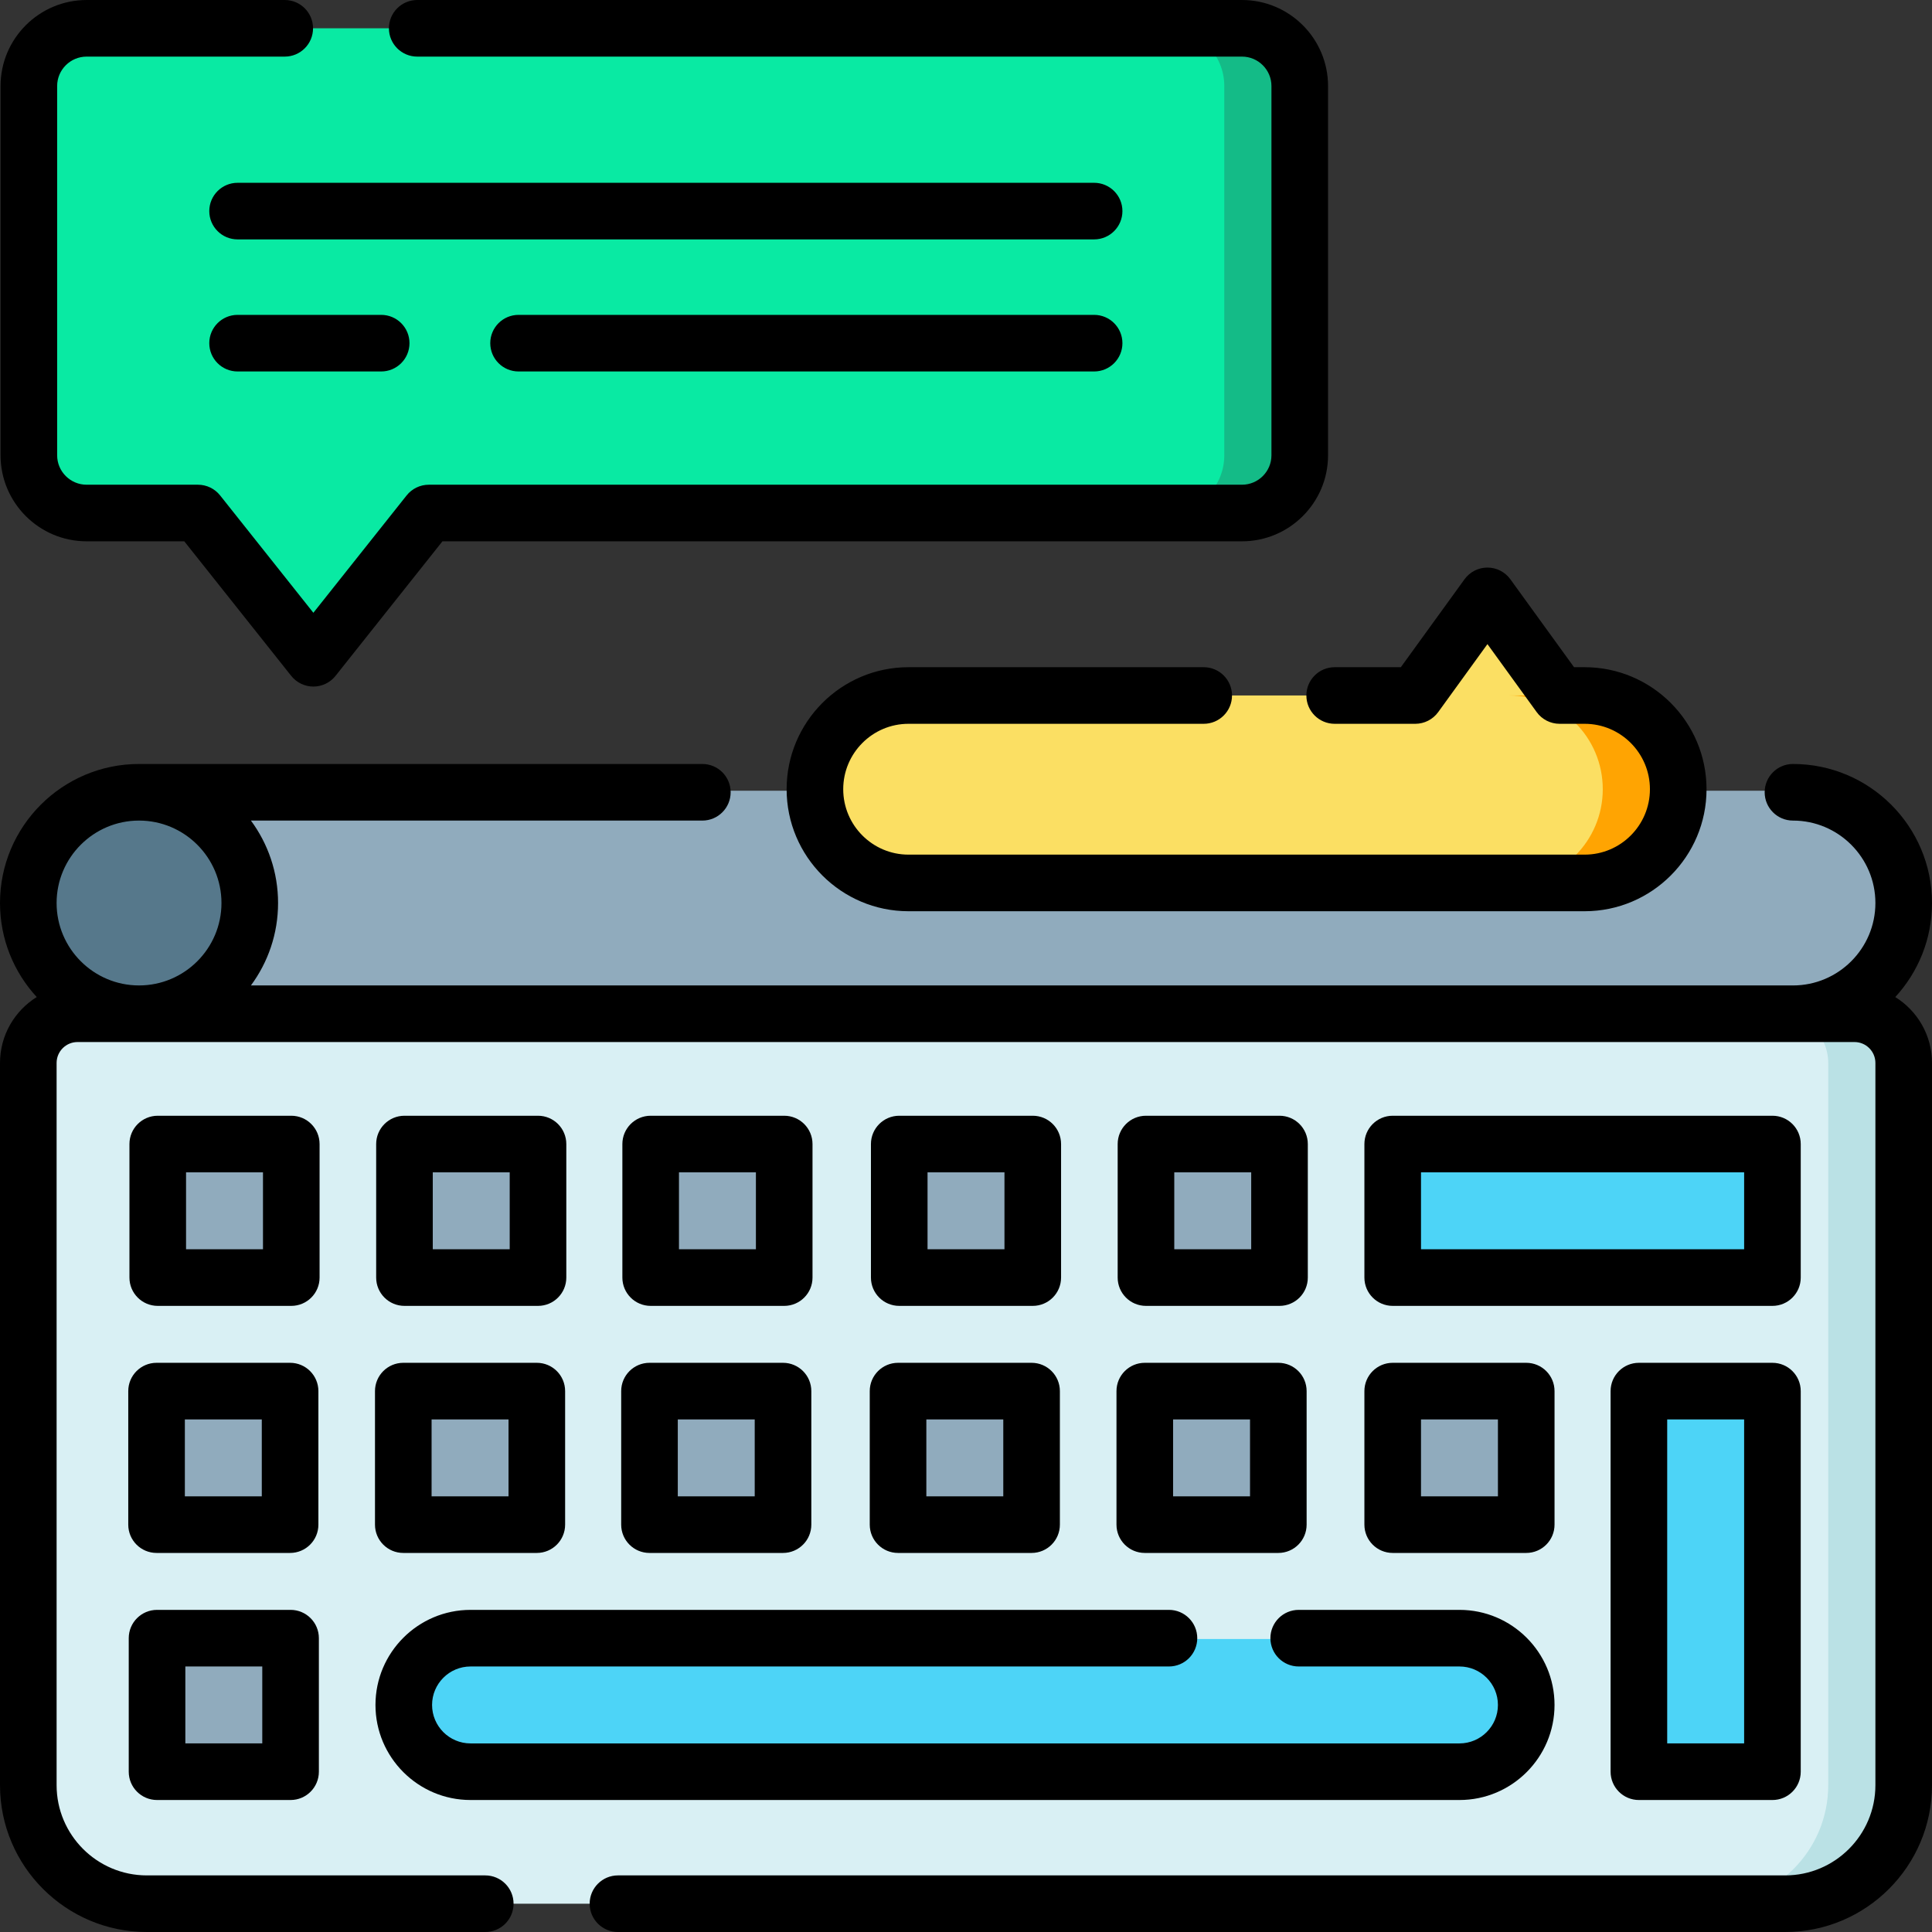 <svg id="Layer_1" enable-background="new 0 0 512 512" height="512" viewBox="0 0 512 512" width="512" xmlns="http://www.w3.org/2000/svg"><rect x="0" y="0" width="512" height="512" fill="#333333" stroke="none"/><g><path d="m475.156 209.556h-438.31v68.69l438.31-10c16.207 0 29.345-13.138 29.345-29.345-.001-16.206-13.139-29.345-29.345-29.345z" fill="#90abbd"/><g><path d="m504.501 281.69v191.4c0 17.35-14.07 31.41-31.41 31.41h-434.19c-17.34 0-31.4-14.06-31.4-31.41v-191.4c0-7.2 5.83-13.04 13.04-13.04h470.91c7.21 0 13.05 5.84 13.05 13.04z" fill="#d9f0f4"/><path d="m504.501 281.69v191.4c0 17.35-14.07 31.41-31.41 31.41h-20.001c17.35 0 31.41-14.06 31.41-31.41v-191.4c0-7.2-5.84-13.04-13.04-13.04h19.991c7.21 0 13.05 5.84 13.05 13.04z" fill="#bae1e5"/><g><g fill="#90abbd"><path d="m42.514 303.408h35.388v35.388h-35.388z"/><path d="m239.016 303.408h35.388v35.388h-35.388z"/><path d="m173.145 303.408h35.388v35.388h-35.388z"/><path d="m107.899 303.408h35.388v35.388h-35.388z"/><path d="m304.404 303.408h35.388v35.388h-35.388z"/><path d="m42.199 368.883h35.388v35.388h-35.388z"/><path d="m238.702 368.883h35.388v35.388h-35.388z"/><path d="m172.831 368.883h35.388v35.388h-35.388z"/><path d="m107.585 368.883h35.388v35.388h-35.388z"/><path d="m42.328 434.357h35.388v35.388h-35.388z"/></g><path d="m405.181 452.05c0 9.77-7.93 17.7-17.7 17.7h-262.07c-4.89 0-9.32-1.98-12.52-5.19-3.2-3.2-5.18-7.62-5.18-12.51 0-9.77 7.92-17.69 17.7-17.69h262.07c4.89 0 9.31 1.98 12.51 5.18 3.21 3.2 5.19 7.62 5.19 12.51z" fill="#4dd4f7"/><path d="m304.09 368.883h35.388v35.388h-35.388z" fill="#90abbd"/><path d="m369.79 368.883h35.388v35.388h-35.388z" fill="#90abbd"/><path d="m435.035 368.883h35.388v100.863h-35.388z" fill="#4dd4f7"/><path d="m369.79 303.408h100.634v35.388h-100.634z" fill="#4dd4f7"/></g></g><circle cx="36.845" cy="238.901" fill="#56788b" r="29.345"/><g><path d="m344.45 22.8v97.86c0 8.44-6.86 15.29-15.32 15.29h-215.5l-30.58 38.5-30.59-38.5h-29.5c-8.46 0-15.32-6.85-15.32-15.29v-97.86c0-8.45 6.86-15.3 15.32-15.3h306.17c8.46 0 15.32 6.85 15.32 15.3z" fill="#09eaa3"/><path d="m344.45 22.8v97.86c0 8.44-6.86 15.29-15.32 15.29h-20c8.46 0 15.32-6.85 15.32-15.29v-97.86c0-8.45-6.86-15.3-15.32-15.3h20c8.46 0 15.32 6.85 15.32 15.3z" fill="#14bb87"/></g><g><path d="m444.75 209.151c0-13.72-11.1-24.84-24.8-24.84h-6.639l-19.12-26.4-19.13 26.4h-134.296c-13.69 0-24.8 11.12-24.8 24.84 0 13.71 11.11 24.83 24.8 24.83h179.185c13.7 0 24.8-11.12 24.8-24.83z" fill="#fbdf63"/><path d="m444.75 209.151c0-13.72-11.1-24.84-24.8-24.84h-20c13.7 0 24.8 11.12 24.8 24.84 0 13.71-11.1 24.83-24.8 24.83h20c13.7 0 24.8-11.12 24.8-24.83z" fill="#ffa402"/></g></g><g><path d="m502.267 264.231c6.04-6.565 9.733-15.321 9.733-24.924 0-20.316-16.528-36.845-36.845-36.845-4.143 0-7.5 3.358-7.5 7.5s3.357 7.5 7.5 7.5c12.045 0 21.845 9.799 21.845 21.845s-9.8 21.845-21.845 21.845h-408.657c4.518-6.117 7.192-13.674 7.192-21.845s-2.674-15.728-7.192-21.845h119.63c4.143 0 7.5-3.358 7.5-7.5s-3.357-7.5-7.5-7.5h-149.283c-20.317-.001-36.845 16.528-36.845 36.844 0 9.603 3.693 18.359 9.733 24.924-5.838 3.627-9.733 10.098-9.733 17.462v191.399c0 21.454 17.454 38.909 38.909 38.909h89.689c4.143 0 7.5-3.358 7.5-7.5s-3.357-7.5-7.5-7.5h-89.689c-13.183 0-23.909-10.726-23.909-23.909v-191.399c0-3.055 2.485-5.541 5.541-5.541h470.918c3.056 0 5.541 2.485 5.541 5.541v191.399c0 13.183-10.726 23.909-23.908 23.909h-309.326c-4.143 0-7.5 3.358-7.5 7.5s3.357 7.5 7.5 7.5h309.326c21.454 0 38.908-17.455 38.908-38.909v-191.399c0-7.364-3.895-13.835-9.733-17.461zm-465.422-46.77c12.046 0 21.846 9.799 21.846 21.845s-9.8 21.845-21.846 21.845c-12.045 0-21.845-9.8-21.845-21.845s9.8-21.845 21.845-21.845z"/><path d="m84.692 303.184c0-4.142-3.357-7.5-7.5-7.5h-35.388c-4.143 0-7.5 3.358-7.5 7.5v35.388c0 4.142 3.357 7.5 7.5 7.5h35.389c4.143 0 7.5-3.358 7.5-7.5v-35.388zm-15 27.888h-20.388v-20.388h20.389v20.388z"/><path d="m238.307 346.072h35.388c4.143 0 7.5-3.358 7.5-7.5v-35.388c0-4.142-3.357-7.5-7.5-7.5h-35.388c-4.143 0-7.5 3.358-7.5 7.5v35.388c0 4.142 3.357 7.5 7.5 7.5zm7.5-35.388h20.388v20.388h-20.388z"/><path d="m172.435 346.072h35.389c4.143 0 7.5-3.358 7.5-7.5v-35.388c0-4.142-3.357-7.5-7.5-7.5h-35.389c-4.143 0-7.5 3.358-7.5 7.5v35.388c0 4.142 3.357 7.5 7.5 7.5zm7.5-35.388h20.389v20.388h-20.389z"/><path d="m107.189 346.072h35.389c4.143 0 7.5-3.358 7.5-7.5v-35.388c0-4.142-3.357-7.5-7.5-7.5h-35.389c-4.143 0-7.5 3.358-7.5 7.5v35.388c0 4.142 3.358 7.5 7.5 7.5zm7.5-35.388h20.389v20.388h-20.389z"/><path d="m303.694 346.072h35.389c4.143 0 7.5-3.358 7.5-7.5v-35.388c0-4.142-3.357-7.5-7.5-7.5h-35.389c-4.143 0-7.5 3.358-7.5 7.5v35.388c0 4.142 3.358 7.5 7.5 7.5zm7.5-35.388h20.389v20.388h-20.389z"/><path d="m41.49 411.546h35.388c4.143 0 7.5-3.358 7.5-7.5v-35.388c0-4.142-3.357-7.5-7.5-7.5h-35.388c-4.143 0-7.5 3.358-7.5 7.5v35.388c0 4.142 3.358 7.5 7.5 7.5zm7.5-35.387h20.388v20.388h-20.388z"/><path d="m230.492 404.046c0 4.142 3.357 7.5 7.5 7.5h35.388c4.143 0 7.5-3.358 7.5-7.5v-35.388c0-4.142-3.357-7.5-7.5-7.5h-35.388c-4.143 0-7.5 3.358-7.5 7.5zm15-27.887h20.388v20.388h-20.388z"/><path d="m164.621 404.046c0 4.142 3.357 7.5 7.5 7.5h35.388c4.143 0 7.5-3.358 7.5-7.5v-35.388c0-4.142-3.357-7.5-7.5-7.5h-35.388c-4.143 0-7.5 3.358-7.5 7.5zm15-27.887h20.388v20.388h-20.388z"/><path d="m99.375 404.046c0 4.142 3.357 7.5 7.5 7.5h35.389c4.143 0 7.5-3.358 7.5-7.5v-35.388c0-4.142-3.357-7.5-7.5-7.5h-35.389c-4.143 0-7.5 3.358-7.5 7.5zm15-27.887h20.389v20.388h-20.389z"/><path d="m41.618 477.021h35.388c4.143 0 7.5-3.358 7.5-7.5v-35.388c0-4.142-3.357-7.5-7.5-7.5h-35.388c-4.143 0-7.5 3.358-7.5 7.5v35.388c0 4.143 3.358 7.5 7.5 7.5zm7.5-35.388h20.388v20.388h-20.388z"/><path d="m124.698 477.021h262.076c13.892 0 25.193-11.302 25.193-25.194s-11.302-25.194-25.193-25.194h-42.603c-4.143 0-7.5 3.358-7.5 7.5s3.357 7.5 7.5 7.5h42.603c5.621 0 10.193 4.573 10.193 10.194s-4.572 10.194-10.193 10.194h-262.076c-5.621 0-10.194-4.573-10.194-10.194s4.573-10.194 10.194-10.194h185.086c4.143 0 7.5-3.358 7.5-7.5s-3.357-7.5-7.5-7.5h-185.086c-13.893 0-25.194 11.302-25.194 25.194s11.302 25.194 25.194 25.194z"/><path d="m295.88 404.046c0 4.142 3.357 7.5 7.5 7.5h35.389c4.143 0 7.5-3.358 7.5-7.5v-35.388c0-4.142-3.357-7.5-7.5-7.5h-35.389c-4.143 0-7.5 3.358-7.5 7.5zm15-27.887h20.389v20.388h-20.389z"/><path d="m361.58 404.046c0 4.142 3.357 7.5 7.5 7.5h35.388c4.143 0 7.5-3.358 7.5-7.5v-35.388c0-4.142-3.357-7.5-7.5-7.5h-35.388c-4.143 0-7.5 3.358-7.5 7.5zm15-27.887h20.388v20.388h-20.388z"/><path d="m469.714 361.159h-35.389c-4.143 0-7.5 3.358-7.5 7.5v100.863c0 4.142 3.357 7.5 7.5 7.5h35.389c4.143 0 7.5-3.358 7.5-7.5v-100.863c0-4.142-3.358-7.5-7.5-7.5zm-7.5 100.862h-20.389v-85.863h20.389z"/><path d="m477.214 303.184c0-4.142-3.357-7.5-7.5-7.5h-100.634c-4.143 0-7.5 3.358-7.5 7.5v35.388c0 4.142 3.357 7.5 7.5 7.5h100.634c4.143 0 7.5-3.358 7.5-7.5zm-15 27.888h-85.634v-20.388h85.634z"/><path d="m346.203 184.315c0 4.142 3.357 7.5 7.5 7.5h21.362c2.405 0 4.664-1.153 6.074-3.101l13.049-18.018 13.049 18.018c1.41 1.947 3.669 3.101 6.074 3.101h6.641c9.538 0 17.298 7.777 17.298 17.336s-7.76 17.335-17.298 17.335h-179.188c-9.539 0-17.299-7.777-17.299-17.335 0-9.559 7.76-17.336 17.299-17.336h78.234c4.143 0 7.5-3.358 7.5-7.5s-3.357-7.5-7.5-7.5h-78.234c-17.81 0-32.299 14.506-32.299 32.336s14.489 32.335 32.299 32.335h179.188c17.809 0 32.298-14.505 32.298-32.335s-14.489-32.336-32.298-32.336h-2.813l-16.877-23.304c-1.41-1.947-3.669-3.101-6.074-3.101-2.404 0-4.664 1.153-6.074 3.101l-16.877 23.304h-17.534c-4.142 0-7.5 3.358-7.5 7.5z"/><path d="m22.959 143.454h25.879l28.336 35.658c1.423 1.791 3.585 2.834 5.872 2.834s4.449-1.043 5.872-2.834l28.335-35.658h211.879c12.58 0 22.814-10.227 22.814-22.798v-97.858c0-12.571-10.234-22.798-22.814-22.798h-218.564c-4.143 0-7.5 3.358-7.5 7.5s3.357 7.5 7.5 7.5h218.563c4.309 0 7.814 3.498 7.814 7.798v97.858c0 4.3-3.506 7.798-7.814 7.798h-215.498c-2.287 0-4.449 1.043-5.872 2.834l-24.715 31.102-24.716-31.102c-1.423-1.791-3.585-2.834-5.872-2.834h-29.499c-4.309 0-7.814-3.498-7.814-7.798v-97.858c0-4.3 3.506-7.798 7.814-7.798h52.499c4.143 0 7.5-3.358 7.5-7.5s-3.357-7.5-7.5-7.5h-52.499c-12.58 0-22.814 10.227-22.814 22.798v97.858c0 12.571 10.234 22.798 22.814 22.798z"/><path d="m289.954 48.443h-226.992c-4.143 0-7.5 3.358-7.5 7.5s3.357 7.5 7.5 7.5h226.992c4.143 0 7.5-3.358 7.5-7.5s-3.357-7.5-7.5-7.5z"/><path d="m289.954 83.443h-152.53c-4.143 0-7.5 3.358-7.5 7.5s3.357 7.5 7.5 7.5h152.53c4.143 0 7.5-3.358 7.5-7.5s-3.357-7.5-7.5-7.5z"/><path d="m62.962 83.443c-4.143 0-7.5 3.358-7.5 7.5s3.357 7.5 7.5 7.5h38.057c4.143 0 7.5-3.358 7.5-7.5s-3.357-7.5-7.5-7.5z"/></g></svg>